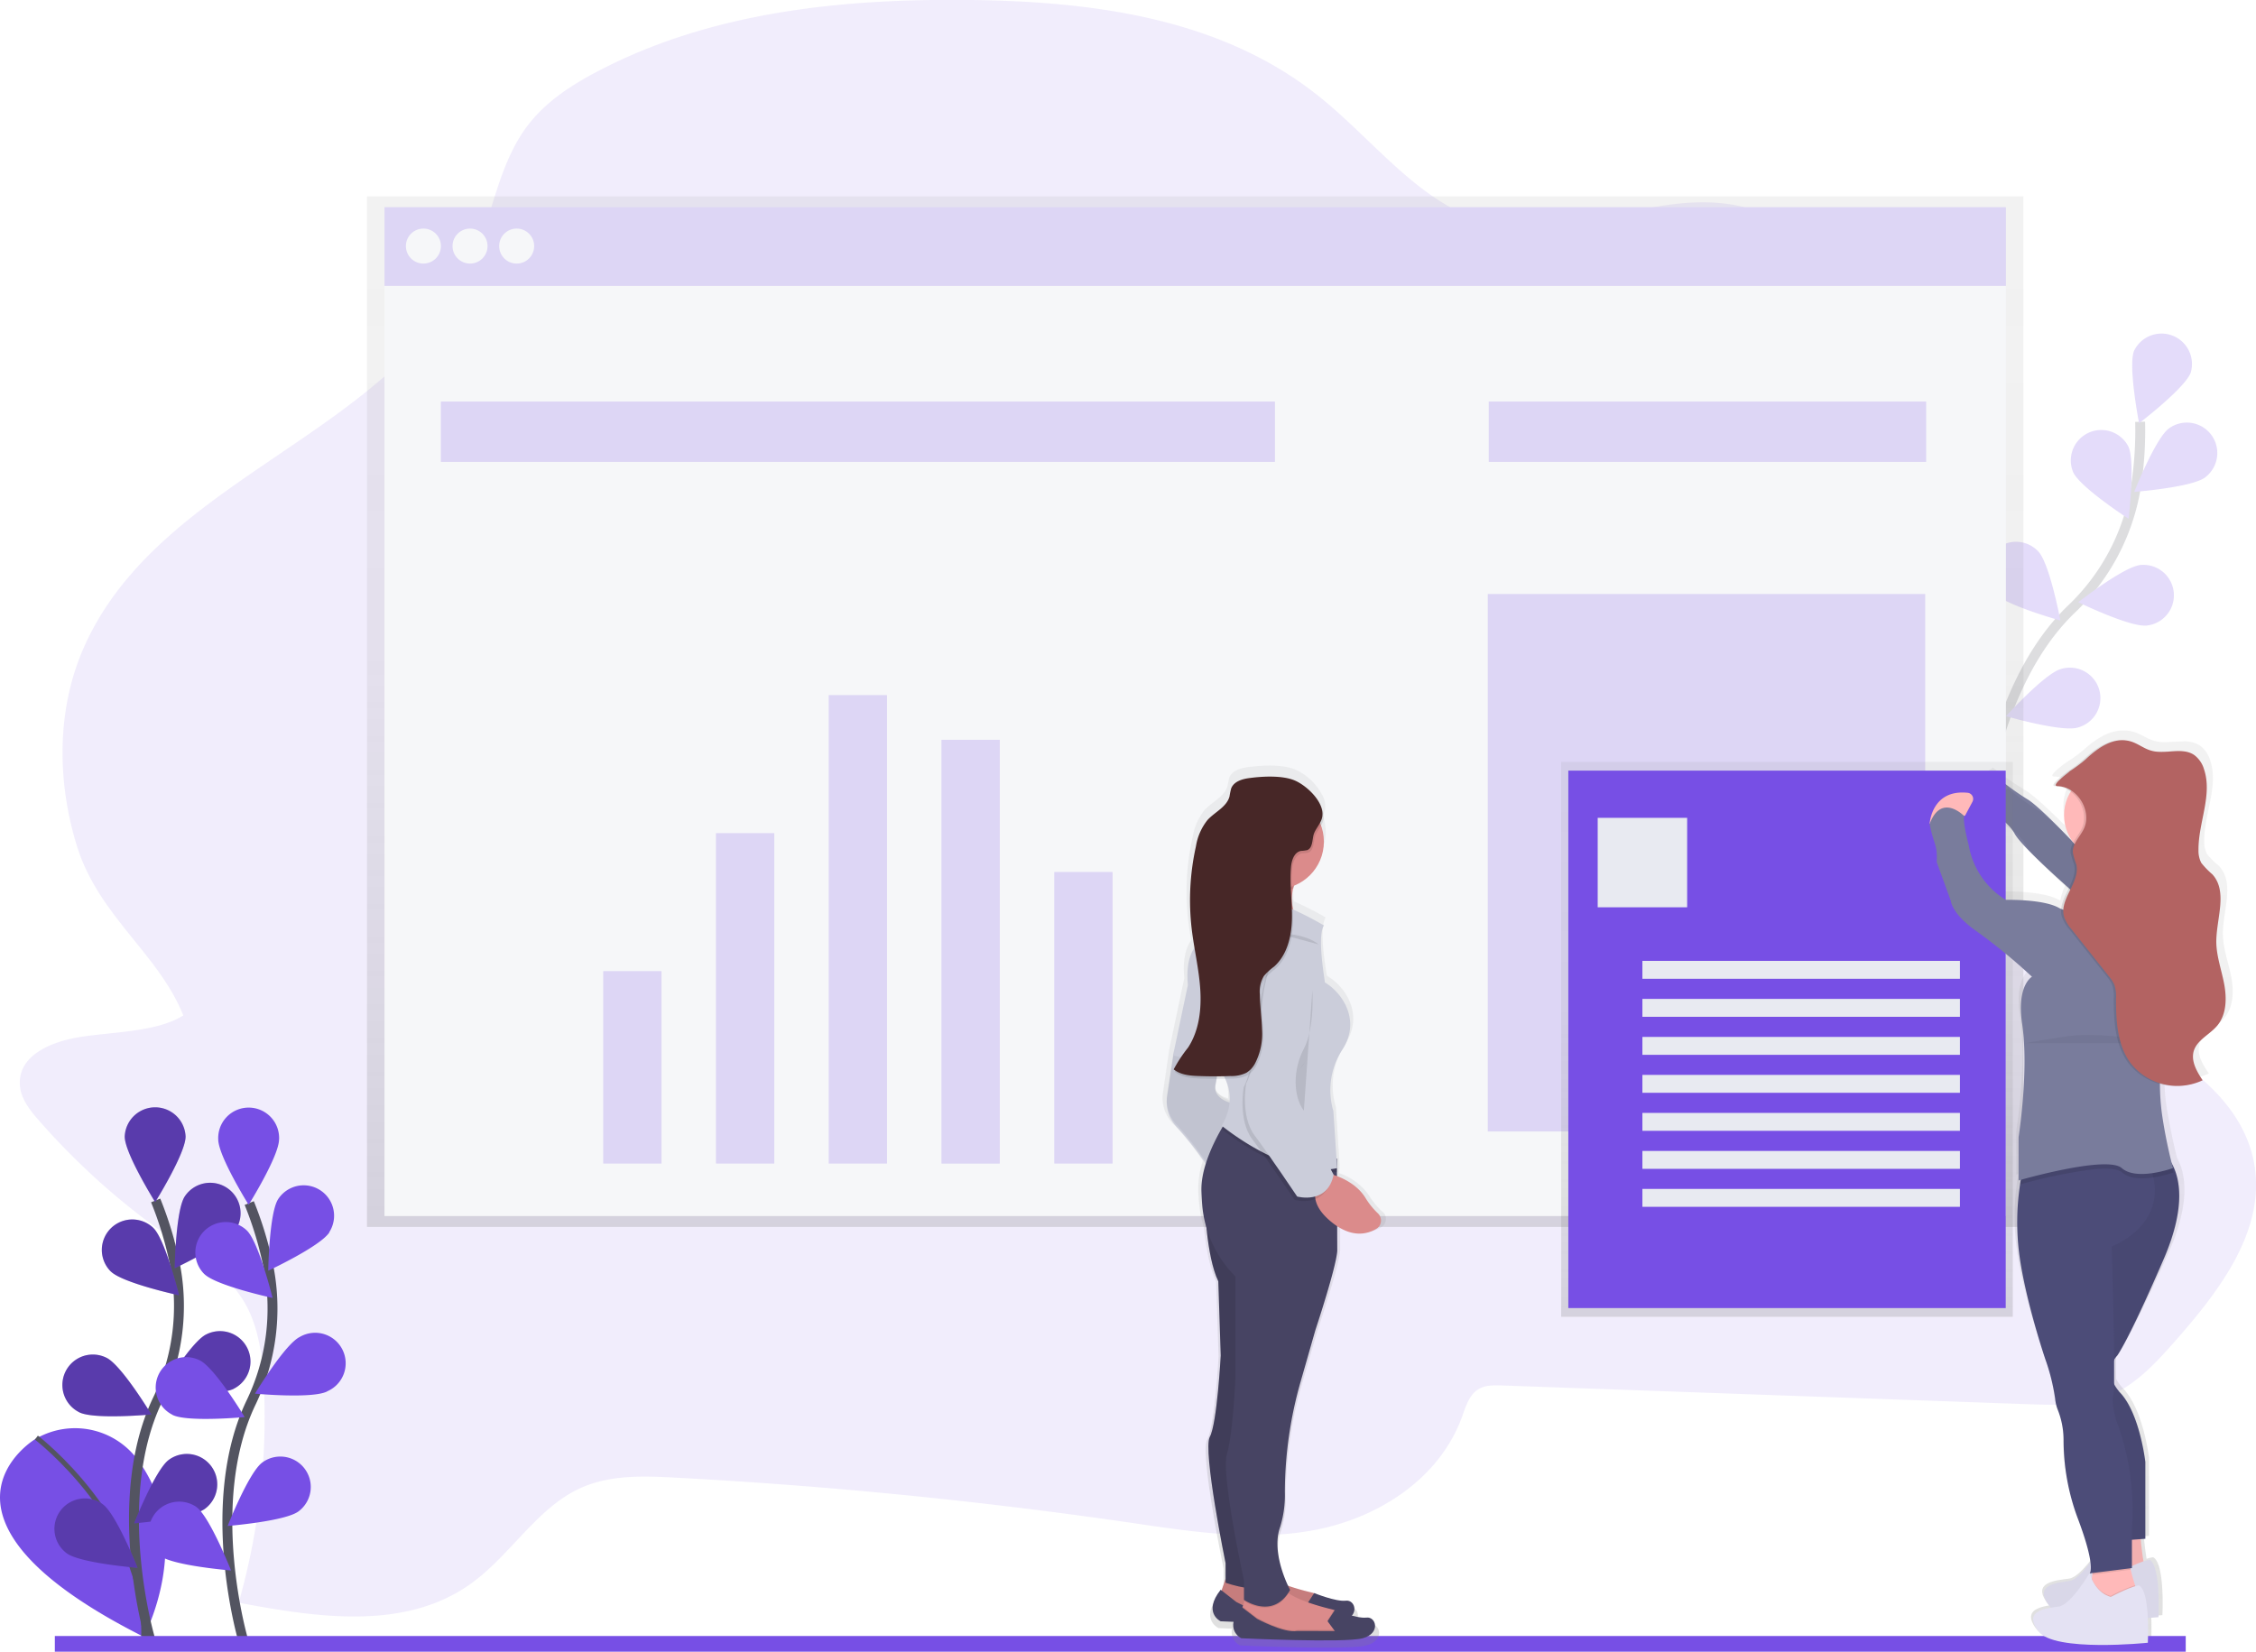 <svg xmlns="http://www.w3.org/2000/svg" xmlns:xlink="http://www.w3.org/1999/xlink" viewBox="0 0 456.2 334.06"><defs><style>.cls-1,.cls-4{fill:#774fe5;}.cls-1,.cls-17{opacity:0.1;}.cls-1,.cls-11,.cls-17,.cls-9{isolation:isolate;}.cls-2{opacity:0.2;}.cls-10,.cls-3{fill:none;stroke:#535461;stroke-miterlimit:10;}.cls-3{stroke-width:2px;}.cls-5{fill:url(#linear-gradient);}.cls-6{fill:#f6f7f9;}.cls-7{fill:url(#linear-gradient-2);}.cls-8{fill:#797c9c;}.cls-9{opacity:0.05;}.cls-11{opacity:0.25;}.cls-12{fill:url(#linear-gradient-3);}.cls-13{fill:#e8eaf1;}.cls-14{fill:#ffb9b9;}.cls-15{fill:#e4e2f3;}.cls-16{fill:#4c4c78;}.cls-18{fill:#b36362;}.cls-19{fill:url(#linear-gradient-4);}.cls-20{fill:#db8b8b;}.cls-21{fill:#474463;}.cls-22{fill:#cbcdda;}.cls-23{fill:#472727;}</style><linearGradient id="linear-gradient" x1="241.69" y1="4207.72" x2="241.69" y2="4416.16" gradientTransform="matrix(1, 0, 0, -1, 0, 4455.86)" gradientUnits="userSpaceOnUse"><stop offset="0" stop-color="gray" stop-opacity="0.25"/><stop offset="0.54" stop-color="gray" stop-opacity="0.12"/><stop offset="1" stop-color="gray" stop-opacity="0.1"/></linearGradient><linearGradient id="linear-gradient-2" x1="519.75" y1="4042.97" x2="519.75" y2="4227.52" gradientTransform="matrix(1, 0, 0, -1, -99.6, 4375.27)" xlink:href="#linear-gradient"/><linearGradient id="linear-gradient-3" x1="361.36" y1="4189.54" x2="361.36" y2="4301.76" xlink:href="#linear-gradient"/><linearGradient id="linear-gradient-4" x1="1913.21" y1="4042.06" x2="1913.21" y2="4220.39" gradientTransform="matrix(1, 0, 0, -1, -1655.6, 4375.27)" xlink:href="#linear-gradient"/></defs><title>section-3</title><g id="Layer_2" data-name="Layer 2"><g id="Layer_13" data-name="Layer 13"><path class="cls-1" d="M16.18,209.74C10.75,210.62,4,213.15,4,219c0,3,2,5.51,3.93,7.69a145.93,145.93,0,0,0,27.73,24.49c4.89,3.32,10.15,6.49,13.4,11.61s4.07,11.64,4.33,17.84a137.26,137.26,0,0,1-5.13,43.52c15.93,3,33.7,5.7,47-3.88,8-5.74,13.33-15.35,22.19-19.33,5.91-2.66,12.61-2.43,19-2.09q45.78,2.42,91.34,9c12.72,1.86,25.68,4,38.26,1.56s25-10.21,29.61-22.89c.71-1.95,1.35-4.13,2.95-5.31s3.34-1,5.1-1L410,284c5.83.2,11.86.37,17.19-2,5.16-2.32,9.14-6.78,13-11.15,8.75-10,18.16-22.25,15.59-35.79-2.06-10.85-11.25-18.43-20.37-23.74s-19.18-9.65-25.89-18.14c-10.19-12.92-9.79-31.41-10.42-48.17a267.79,267.79,0,0,0-5.59-45.14c-2.76-13.06-6.61-26.14-13.8-37.17s-18.19-19.87-30.64-21.49c-16.25-2.11-32.58,8-48.48,3.72-13.43-3.62-22.67-16.47-33.8-25.38C247,3.64,221.08.33,196.56,0c-26-.33-52.68,2.3-75.86,14.51-5.3,2.79-10.5,6.17-14.17,11.11-5.64,7.57-7,17.75-10.69,26.6C81,87.9,32.68,95.58,17,130.85c-5.56,12.51-5.51,27.1-1.45,40.24,4.36,14.14,16.64,21.95,21.51,34.28C31.82,208.74,22.53,208.71,16.18,209.74Z"/><g class="cls-2"><path class="cls-3" d="M400.4,167.71s2.17-28.84,18.47-44.5a43.83,43.83,0,0,0,13-24.46,73.72,73.72,0,0,0,.9-13.44"/><path class="cls-4" d="M443,75.37c-1.2,3.17-10.44,10.23-10.44,10.23S430.33,74.2,431.52,71A6.16,6.16,0,0,1,443,75.37Z"/><path class="cls-4" d="M445.89,96.58c-2.74,2-14.32,2.91-14.32,2.91s4.29-10.81,7-12.82a6.15,6.15,0,1,1,7.3,9.91Z"/><path class="cls-4" d="M434.09,126.52c-3.38.36-13.83-4.72-13.83-4.72s9.16-7.16,12.54-7.52a6.15,6.15,0,1,1,1.29,12.24Z"/><path class="cls-4" d="M420.07,147.17c-3.28.9-14.43-2.32-14.43-2.32s7.81-8.59,11.08-9.53a6.16,6.16,0,1,1,3.35,11.85Z"/><path class="cls-4" d="M419.24,95.53c1.45,3.08,11.2,9.4,11.2,9.4s1.39-11.54-.05-14.62a6.16,6.16,0,0,0-11.15,5.22Z"/><path class="cls-4" d="M403.14,119.89c2.3,2.5,13.5,5.61,13.5,5.61s-2.13-11.43-4.43-13.93a6.15,6.15,0,1,0-9.07,8.32Z"/><path class="cls-4" d="M390.75,145.7c1.84,2.86,12.35,7.81,12.35,7.81s-.16-11.62-2-14.47a6.16,6.16,0,0,0-10.35,6.67Z"/></g><polygon class="cls-5" points="74.21 39.71 74.21 55.97 74.21 248.15 409.17 248.15 409.17 55.97 409.17 39.71 74.21 39.71"/><rect class="cls-6" x="77.75" y="41.91" width="327.88" height="15.92"/><g class="cls-2"><rect class="cls-4" x="77.75" y="41.91" width="327.88" height="15.92"/></g><rect class="cls-6" x="77.75" y="57.83" width="327.88" height="188.12"/><circle class="cls-6" cx="85.62" cy="49.77" r="3.54"/><circle class="cls-6" cx="95.05" cy="49.77" r="3.54"/><circle class="cls-6" cx="104.48" cy="49.77" r="3.54"/><g class="cls-2"><rect class="cls-4" x="89.15" y="81.22" width="168.66" height="12.19"/></g><g class="cls-2"><rect class="cls-4" x="301.05" y="81.22" width="88.45" height="12.19"/></g><g class="cls-2"><rect class="cls-4" x="121.98" y="196.41" width="11.79" height="38.92"/><rect class="cls-4" x="144.78" y="168.5" width="11.79" height="66.83"/><rect class="cls-4" x="167.58" y="140.59" width="11.79" height="94.74"/><rect class="cls-4" x="190.38" y="149.63" width="11.79" height="85.71"/><rect class="cls-4" x="213.19" y="176.36" width="11.79" height="58.97"/></g><g class="cls-2"><rect class="cls-4" x="300.86" y="120.14" width="88.45" height="108.7"/></g><path class="cls-7" d="M451.18,197.49c-.57-2.87-1.65-5.68-1.68-8.61,0-4.76,2.49-10.29-.84-13.8a15.63,15.63,0,0,1-2.34-2.33,5.13,5.13,0,0,1-.59-2.63c-.05-5.55,3-11.19,1.17-16.44a5.54,5.54,0,0,0-2.1-2.93,6,6,0,0,0-3.55-.79c-1.17,0-2.41.13-3.62.15a7.7,7.7,0,0,1-2-.27c-1.4-.4-2.59-1.31-4-1.77a6.64,6.64,0,0,0-2.26-.31c-3-.1-5.82,1.92-8,3.88a28.52,28.52,0,0,1-3.41,2.48c.18-.12-4.22,2.9-2.56,2.93a5.7,5.7,0,0,1,3.27,1.14,8.84,8.84,0,0,0,.45,10.25l-2.33-2.26c-2.42-2.38-5.81-5.58-7.4-6.45a52.89,52.89,0,0,1-6.36-4.46s-4.86,2.71-3.36,6.48a14.26,14.26,0,0,1,2.08.82,4.08,4.08,0,0,0,.29,1.46,15.9,15.9,0,0,1,4.32,2.11,6.42,6.42,0,0,1,.41.65,33.54,33.54,0,0,0,5.12,5.47c1.73,1.74,4,3.81,6.27,5.8a12.32,12.32,0,0,0-1.53,4.07l-.51-.23c-3.36-1.81-11.21-1.62-11.21-1.62a16.39,16.39,0,0,1-7.85-11.16s-1.31-4.68-.94-5.93h0l.17,0,1.56-2.85a1.25,1.25,0,0,0-1-1.84c-7.65-.69-8,6.33-8,6.33h.07l0,.06c.93,4.5,1.68,4.14,1.49,7.74l3,7.91s.19,2.72,5.61,6.3A118.08,118.08,0,0,1,410.53,196s-3.27,1.71-2.06,9.54c1.48,9.56-.75,23.21-.75,23.21v8.82l.42-.12c-.05.3-.1.61-.16.95a49.62,49.62,0,0,0-.26,13.39c1.13,9.36,5.61,22.15,5.61,22.15a40.34,40.34,0,0,1,2.06,8.1,7.49,7.49,0,0,0,.48,2.08,16.34,16.34,0,0,1,1.31,6.24,43.89,43.89,0,0,0,2.88,15.79,42.09,42.09,0,0,1,2.81,9.28c-1.36,1.75-3.11,3.66-4.49,3.85-2.62.36-7.67.72-4.3,5a2.16,2.16,0,0,0,.39.41c-2.56.41-5.37,1.3-2.64,4.81,3.37,4.32,23.18,2.34,23.18,2.34s.12-2.41,0-5l2.26-.18s.56-10.44-1.87-11.7a5.34,5.34,0,0,0-1.31.32c-.26-1.45-.45-3.24-.59-4.57l1-.07v-.07h.06V294.82s-1.12-9.71-5.23-14a8.54,8.54,0,0,1-1.35-1.81l-.06-.11c0-1.23,0-2.89,0-4.8l.06-.1c.07-.12.14-.22.21-.32l.31-.36.06-.08h0s2.26-2.71,9.91-19.79c4.67-10.43,3.43-16.28,1.76-19.29-.35-1.36-1.09-4.4-2-9.6a37.51,37.51,0,0,1-.54-6.69,13.64,13.64,0,0,0,3.54.4,12.1,12.1,0,0,0,5.43-1.16c-1.22-1.78-2.5-3.87-1.88-5.92.69-2.33,3.45-3.4,5-5.28C451.69,203.62,451.74,200.37,451.18,197.49Z"/><path class="cls-8" d="M403.82,157.19s-4.64,2.68-3.21,6.42c0,0,4.82,1.43,6.78,5S424.52,185,424.52,185l11.08-5.53s-3.85-5.14-16-8.73c0,0-7.18-7.68-9.68-9.12A53.56,53.56,0,0,1,403.82,157.19Z"/><path class="cls-9" d="M406.08,159.45s-4.64,2.68-3.21,6.43c0,0,4.82,1.42,6.78,5s17.13,16.42,17.13,16.42l11.08-5.53s-3.85-5.14-16-8.73c0,0-7.18-7.68-9.68-9.12A53.56,53.56,0,0,1,406.08,159.45Z"/><path class="cls-4" d="M7.06,291.1s-26.07,15.73,22,39.95c0,0,10.59-19.66-1.12-35.69a15.78,15.78,0,0,0-20.48-4.49Z"/><path class="cls-10" d="M7.36,290.76S29.67,307.83,29.06,331"/><path class="cls-3" d="M30.31,331.33s-8.17-27.76,1.52-48.15a43.82,43.82,0,0,0,3.54-27.49,73.45,73.45,0,0,0-3.89-12.9"/><path class="cls-4" d="M37.53,229.87c0,3.4-6.15,13.26-6.15,13.26s-6.16-9.86-6.16-13.26a6.16,6.16,0,0,1,12.31,0Z"/><path class="cls-4" d="M47.7,248.72c-1.85,2.85-12.37,7.78-12.37,7.78s.19-11.62,2-14.47a6.15,6.15,0,0,1,10.33,6.69Z"/><path class="cls-4" d="M47.26,280.89c-3,1.54-14.61.46-14.61.46s6-10,9.07-11.47a6.15,6.15,0,0,1,5.54,11h0Z"/><path class="cls-4" d="M41.44,305.16c-2.71,2-14.32,2.94-14.32,2.94s4.27-10.81,7-12.83a6.15,6.15,0,1,1,7.32,9.89Z"/><path class="cls-4" d="M22.41,257.16c2.44,2.37,13.8,4.82,13.8,4.82s-2.78-11.3-5.22-13.65a6.16,6.16,0,0,0-8.59,8.83h0Z"/><path class="cls-4" d="M16,285.63c3,1.53,14.61.45,14.61.45s-6-9.94-9.06-11.46a6.16,6.16,0,1,0-5.55,11Z"/><path class="cls-4" d="M13.5,314.16c2.71,2,14.32,2.94,14.32,2.94s-4.27-10.81-7-12.83a6.15,6.15,0,1,0-7.32,9.89Z"/><path class="cls-11" d="M37.53,229.87c0,3.4-6.15,13.26-6.15,13.26s-6.16-9.86-6.16-13.26a6.16,6.16,0,0,1,12.31,0Z"/><path class="cls-11" d="M47.7,248.72c-1.85,2.85-12.37,7.78-12.37,7.78s.19-11.62,2-14.47a6.15,6.15,0,0,1,10.33,6.69Z"/><path class="cls-11" d="M47.26,280.89c-3,1.54-14.61.46-14.61.46s6-10,9.07-11.47a6.15,6.15,0,0,1,5.54,11h0Z"/><path class="cls-11" d="M41.44,305.16c-2.71,2-14.32,2.94-14.32,2.94s4.27-10.81,7-12.83a6.15,6.15,0,1,1,7.32,9.89Z"/><path class="cls-11" d="M22.41,257.16c2.44,2.37,13.8,4.82,13.8,4.82s-2.78-11.3-5.22-13.65a6.16,6.16,0,0,0-8.59,8.83h0Z"/><path class="cls-11" d="M16,285.63c3,1.53,14.61.45,14.61.45s-6-9.94-9.06-11.46a6.16,6.16,0,1,0-5.55,11Z"/><path class="cls-11" d="M13.5,314.16c2.71,2,14.32,2.94,14.32,2.94s-4.27-10.81-7-12.83a6.15,6.15,0,1,0-7.32,9.89Z"/><path class="cls-3" d="M49.21,331.86S41,304.12,50.75,283.71a43.88,43.88,0,0,0,3.54-27.49,73.45,73.45,0,0,0-3.89-12.9"/><path class="cls-4" d="M56.43,230.42c0,3.4-6.15,13.25-6.15,13.25s-6.15-9.85-6.15-13.25a6.16,6.16,0,1,1,12.31,0Z"/><path class="cls-4" d="M66.61,249.24C64.76,252.1,54.24,257,54.24,257s.19-11.62,2-14.46a6.15,6.15,0,1,1,10.33,6.69Z"/><path class="cls-4" d="M66.16,281.42c-3,1.53-14.6.45-14.6.45s6-9.95,9.06-11.47a6.17,6.17,0,1,1,5.54,11Z"/><path class="cls-4" d="M60.35,305.69c-2.72,2-14.32,2.94-14.32,2.94s4.26-10.81,7-12.83a6.15,6.15,0,0,1,7.32,9.89Z"/><path class="cls-4" d="M41.32,257.68c2.44,2.37,13.8,4.83,13.8,4.83s-2.78-11.3-5.22-13.66a6.16,6.16,0,0,0-8.59,8.83h0Z"/><path class="cls-4" d="M34.87,286.16c3,1.53,14.61.45,14.61.45s-6-9.95-9.07-11.47a6.15,6.15,0,1,0-5.54,11h0Z"/><path class="cls-4" d="M32.4,314.69c2.72,2,14.32,2.94,14.32,2.94s-4.26-10.81-7-12.84a6.16,6.16,0,0,0-7.32,9.9Z"/><rect class="cls-4" x="11.09" y="330.89" width="430.9" height="3.17"/><rect class="cls-12" x="315.7" y="154.1" width="91.32" height="112.22"/><rect class="cls-4" x="317.14" y="155.86" width="88.45" height="108.7"/><rect class="cls-13" x="323.08" y="165.41" width="18.09" height="18.09"/><rect class="cls-13" x="332.12" y="194.34" width="64.21" height="3.62"/><rect class="cls-13" x="332.12" y="202.03" width="64.21" height="3.62"/><rect class="cls-13" x="332.12" y="209.72" width="64.21" height="3.62"/><rect class="cls-13" x="332.12" y="217.4" width="64.21" height="3.62"/><rect class="cls-13" x="332.12" y="225.09" width="64.21" height="3.62"/><rect class="cls-13" x="332.12" y="232.78" width="64.21" height="3.62"/><rect class="cls-13" x="332.12" y="240.46" width="64.21" height="3.62"/><path class="cls-14" d="M432.73,309.4s.53,7.85,1.43,8.75-8,1.43-8,1.43l1.24-10.18Z"/><path class="cls-9" d="M432.73,309.4s.53,7.85,1.43,8.75-8,1.43-8,1.43l1.24-10.18Z"/><path class="cls-15" d="M434.69,315.47s-1.24,0-5.71,2.32c0,0-3-.53-4.28-4.82,0,0-3.75,6.42-6.24,6.78s-7.32.72-4.11,5,22.13,2.32,22.13,2.32S437,316.72,434.69,315.47Z"/><path class="cls-9" d="M434.69,315.47s-1.24,0-5.71,2.32c0,0-3-.53-4.28-4.82,0,0-3.75,6.42-6.24,6.78s-7.32.72-4.11,5,22.13,2.32,22.13,2.32S437,316.72,434.69,315.47Z"/><path class="cls-14" d="M432,321.54l-1.24,3.39-8.21-2.32.45-3.37.11-.81.32-2.26s6.95-1.79,6.95-.9a14.7,14.7,0,0,0,.46,2.17c.28,1.1.64,2.35.9,3.17Z"/><path class="cls-16" d="M427.53,275a4.87,4.87,0,0,0,0,5,8.69,8.69,0,0,0,1.29,1.78c3.92,4.28,5,13.92,5,13.92v15.52l-2.67.2-4.29.33-6.42-26.41s-3.75-19.27-2-22.66S421.86,238,421.86,238l1.48-1.54,3.51-3.64H437a7,7,0,0,1,2,2.21c1.71,2.83,3.24,8.71-1.44,19.56-7.32,16.95-9.46,19.63-9.46,19.63A3.85,3.85,0,0,0,427.53,275Z"/><path class="cls-9" d="M427.59,274.92a4.87,4.87,0,0,0,0,5,8.09,8.09,0,0,0,1.29,1.78c3.92,4.28,5,13.92,5,13.92v15.52l-2.67.2-4.29.33-6.42-26.41s-3.75-19.27-2-22.66S421.92,238,421.92,238l1.48-1.53,3.51-3.64h10.18a6.77,6.77,0,0,1,2,2.21c1.71,2.82,3.24,8.7-1.45,19.55-7.31,17-9.45,19.63-9.45,19.63A4.18,4.18,0,0,0,427.59,274.92Z"/><path class="cls-17" d="M430.87,317.46l-7.73,1,.31-2.26s7-1.79,7-.9A12.73,12.73,0,0,0,430.87,317.46Z"/><path class="cls-16" d="M427,252.12s.45,14.05.51,22.88v5a10.71,10.71,0,0,1-.14,2c-.53,1.6.53,5.17.53,5.17a51.37,51.37,0,0,1,3.21,22.13v7.85l-8.56,1.07s1.43-1.07-2.5-11.42a44.91,44.91,0,0,1-2.75-15.65,16.91,16.91,0,0,0-1.26-6.2,8.07,8.07,0,0,1-.45-2.06,41.19,41.19,0,0,0-2-8s-4.28-12.66-5.36-22a51.27,51.27,0,0,1,.25-13.27,33.57,33.57,0,0,1,.65-3.32s17.44-11,24-3.39a8.65,8.65,0,0,1,1.48,2.5,15.93,15.93,0,0,1,.85,2.78C437.58,248.2,427,252.12,427,252.12Z"/><circle class="cls-14" cx="426.48" cy="164.87" r="9.1"/><path class="cls-14" d="M421.48,170.57s3.75,10.53,0,16.06,12,3.75,12,3.75l6.07-7.31s-7.14,0-7.5-12.5S421.48,170.57,421.48,170.57Z"/><path class="cls-17" d="M439.51,237.13a23.91,23.91,0,0,1-4,1c-2.22.34-4.84.36-6.37-1-.91-.8-3.17-.9-5.84-.64a100.65,100.65,0,0,0-14.8,3.07c.16-1.11.38-2.22.65-3.32,0,0,17.44-11,24-3.39H437a7,7,0,0,1,2,2.21C439.32,236.48,439.51,237.13,439.51,237.13Z"/><path class="cls-17" d="M432,321.54l-1.24,3.39-8.21-2.32.45-3.37a5.8,5.8,0,0,0,3.82,3.55,28.22,28.22,0,0,1,4.91-2.15C431.91,321.18,432,321.54,432,321.54Z"/><path class="cls-15" d="M432.55,320.65s-1.25,0-5.71,2.32c0,0-3-.54-4.29-4.82,0,0-3.74,6.42-6.24,6.78s-7.32.71-4.11,5,22.13,2.32,22.13,2.32S434.87,321.89,432.55,320.65Z"/><path class="cls-14" d="M390.21,166.61s.35-7,7.65-6.27A1.24,1.24,0,0,1,399,161.7a1.37,1.37,0,0,1-.13.45l-1.5,2.81Z"/><path class="cls-8" d="M432.37,185.2s-8.74-1.42-11.06-3.21c0,0-1.79,3.4-5,1.61S405.6,182,405.6,182a16.14,16.14,0,0,1-7.49-11.06s-1.25-4.64-.91-5.88c0,0-4.64-4.82-7,1.61.91,4.46,1.61,4.1,1.43,7.68l2.86,7.85s.17,2.68,5.35,6.25a114.29,114.29,0,0,1,11.06,9.1s-3.12,1.7-2,9.46c1.42,9.49-.71,23-.71,23v8.74s17.84-5.17,20.87-2.5,10.35,0,10.35,0a100.57,100.57,0,0,1-2.14-10.35,45.29,45.29,0,0,1,.18-14.47s4.63-12.31,6.78-17.31-1.61-11.75-5.36-14.27-5.14-1-5.14-1S440.4,183.6,432.37,185.2Z"/><path class="cls-9" d="M409.44,211s1.43-.34,8.56-1.41S437.63,211,437.63,211"/><path class="cls-17" d="M415.61,159c4.07.09,7.08,5.11,5.28,8.73-.8,1.59-2.33,3-2.17,4.76a16.59,16.59,0,0,0,.69,2.32c.85,3.62-3.47,7-2.48,10.57a7.49,7.49,0,0,0,1.54,2.59l7.52,9.47a7.39,7.39,0,0,1,1.12,1.74,7.48,7.48,0,0,1,.32,2.78c0,4.52.26,9.37,2.93,13A12,12,0,0,0,445,218.5c-1.17-1.77-2.38-3.84-1.81-5.88.66-2.31,3.3-3.37,4.82-5.24,1.83-2.26,1.88-5.47,1.35-8.32s-1.58-5.64-1.6-8.55c0-4.71,2.38-10.19-.8-13.67a15.81,15.81,0,0,1-2.24-2.32,5.26,5.26,0,0,1-.56-2.61c-.05-5.5,2.87-11.09,1.12-16.31a5.53,5.53,0,0,0-2-2.9c-2.48-1.67-5.92,0-8.78-.9-1.36-.4-2.48-1.31-3.8-1.76-3.57-1.21-6.88,1.22-9.35,3.54a27.84,27.84,0,0,1-3.26,2.46C418.23,156,414,158.94,415.61,159Z"/><path class="cls-18" d="M416.06,159c4.07.09,7.08,5.11,5.28,8.73-.79,1.59-2.33,3-2.17,4.76a16.59,16.59,0,0,0,.69,2.32c.85,3.62-3.47,7-2.48,10.57a7.65,7.65,0,0,0,1.54,2.59l7.52,9.47a7.39,7.39,0,0,1,1.12,1.74,7.28,7.28,0,0,1,.33,2.78c0,4.52.25,9.37,2.92,13a12,12,0,0,0,14.6,3.53c-1.17-1.77-2.38-3.84-1.81-5.88.67-2.31,3.3-3.37,4.82-5.24,1.83-2.26,1.88-5.47,1.35-8.32s-1.57-5.64-1.6-8.55c0-4.71,2.38-10.19-.8-13.67a16.35,16.35,0,0,1-2.24-2.32,5.37,5.37,0,0,1-.56-2.61c-.05-5.5,2.87-11.09,1.12-16.31a5.53,5.53,0,0,0-2-2.9c-2.48-1.67-5.92,0-8.78-.9-1.36-.4-2.48-1.31-3.8-1.76-3.57-1.21-6.88,1.22-9.35,3.54A27,27,0,0,1,418.5,156C418.68,156,414.48,158.94,416.06,159Z"/><path class="cls-19" d="M279.46,245a15.91,15.91,0,0,1-2.67-3.28,11.85,11.85,0,0,0-6-4.44v-.81h.11l-.05-.74h.05l-.13-2h0l-.63-9.8a15.13,15.13,0,0,1,1.76-12.58c4.07-6,.25-11.79-3.57-14,0,0-1.81-9.53-.25-11.79a69.29,69.29,0,0,0-6.43-3.27q0-.17-.09-.36c0-.9-.1-1.77-.14-2.66a9,9,0,0,1,.25-1.36c.05-.18.1-.37.16-.57a9.78,9.78,0,0,0,6.25-9.07,9.61,9.61,0,0,0-.61-3.36,4.19,4.19,0,0,0,.45-1.07,4.36,4.36,0,0,0-.6-3.13,11.34,11.34,0,0,0-5.43-5.08c-2.65-1.08-6.65-.83-9.41-.5-1.55.19-3.33.71-3.89,2.15a15.1,15.1,0,0,0-.35,1.65c-.58,2.18-3.09,3.21-4.64,4.88a11.6,11.6,0,0,0-2.41,5.43,50,50,0,0,0-.91,17c.16,1.31.37,2.61.59,3.91-.93,1.31-1.77,3.62-1.39,7.69l-3.06,14.54L235.17,221a7.44,7.44,0,0,0,2.29,6.52,57.48,57.48,0,0,1,5.79,7.27,17.19,17.19,0,0,0-.94,5.77c0,.91.08,1.76.15,2.59a23,23,0,0,0,1,5.11c.35,3.5,1.06,8,2.45,10.85l.51,15.29s-.77,14-2.3,16.8,3.32,26.07,3.32,26.07v3.26l-.82,2.39-.2-.15c-3.83,4.76,0,6.52,0,6.52l2.71.11a3.07,3.07,0,0,0,1.63,3.39s21.71,1,25.53,0,2.81-4.52.76-4.26a9.28,9.28,0,0,1-3-.4c1.19-1.4.24-3.29-1.28-3.11-2.05.25-6.64-1.57-6.64-1.57v0a3.81,3.81,0,0,0-.45-.13,49.19,49.19,0,0,1-5.05-1.43c-1-2.11-3.26-7.79-1.63-12.2a21.85,21.85,0,0,0,1-7.21,82.4,82.4,0,0,1,3.36-22.87l3.06-10.52s4.34-12.79,4.59-16.28l0-5.12c3.59,2.31,6.43,1.61,8.26.54a2,2,0,0,0,.73-2.68A1.88,1.88,0,0,0,279.46,245Zm-34.07-26.6a12.08,12.08,0,0,0,.22-1.19h1.81a9.35,9.35,0,0,1,.91,4.94C246.94,221.73,244.87,220.66,245.39,218.44Z"/><path class="cls-20" d="M247.82,319.33l-1,2.95,3.19,3.19,10.56,2.46,7.62-.74-.49-2.71h0a3.27,3.27,0,0,0-2.42-2.38c-3.13-.74-9.1-2.41-10.36-4.75Z"/><path class="cls-17" d="M247.82,319.33l-1,2.95,3.19,3.19,10.56,2.46,7.62-.74-.49-2.71h0a3.27,3.27,0,0,0-2.42-2.38c-3.13-.74-9.1-2.41-10.36-4.75Z"/><path class="cls-21" d="M265.75,326.46l-1.47-2,1.47-2.26s4.43,1.79,6.39,1.54,2.95,3.19-.74,4.17-24.56,0-24.56,0-3.69-1.71,0-6.38L250,324s5.42,2.94,8.1,2.45Z"/><path class="cls-20" d="M272.37,330.63l-7.61.74-10.55-2.48-3.2-3.16.27-.78.36-1.1.36-1.07,7.12-2a4.43,4.43,0,0,0,1.44,1.45c2.32,1.58,6.47,2.71,8.91,3.3l.3.09a3.24,3.24,0,0,1,2.12,2.29Z"/><path class="cls-17" d="M272.37,330.63l-7.61.74-10.55-2.48-3.2-3.16.27-.78,2.93,2.26s5.43,3,8.11,2.45h7.61l-1.47-2,1.32-2.05a3.26,3.26,0,0,1,2.12,2.29Z"/><path class="cls-21" d="M269.93,329.89l-1.48-2,1.48-2.26s4.42,1.78,6.38,1.53,2.95,3.19-.74,4.18-24.56,0-24.56,0-3.69-1.72,0-6.38l3.19,2.45s5.43,2.95,8.11,2.46Z"/><path class="cls-20" d="M263.78,187.42s-11.79,1.23-10.07-3.68a8.76,8.76,0,0,0,.36-4.34,11.84,11.84,0,0,0-2.08-5L263,176.13a13.7,13.7,0,0,0-1.49,3.55C260.23,184.89,263.78,187.42,263.78,187.42Z"/><path class="cls-21" d="M243.64,243.44s.25,10.56,2.72,15.72l.49,15s-.74,13.76-2.21,16.46,3.19,25.55,3.19,25.55v3.93s7.85,2.94,10.07-.5l-2.21-29.23,1-40.53Z"/><path class="cls-17" d="M243.64,243.44s.25,10.56,2.72,15.72l.49,15s-.74,13.76-2.21,16.46,3.19,25.55,3.19,25.55v3.93s7.85,2.94,10.07-.5l-2.21-29.23,1-40.53Z"/><path class="cls-22" d="M238.73,209.53l-1.47,3.93L236,221.81a7.38,7.38,0,0,0,2.21,6.38,70.28,70.28,0,0,1,6.88,9.09l4.66-14s-4.66-.73-3.93-3.93.5-9.09.5-9.09Z"/><path class="cls-9" d="M238.73,209.07,237.26,213,236,221.35a7.4,7.4,0,0,0,2.21,6.39,70.28,70.28,0,0,1,6.88,9.09l4.66-14s-4.66-.74-3.93-3.93.5-9.09.5-9.09Z"/><path class="cls-17" d="M260.56,322.25c-3.16,5-8.05,2.15-8.92,1.59l.35-1.07,7.13-2A4.34,4.34,0,0,0,260.56,322.25Z"/><path class="cls-21" d="M270.42,253c-.24,3.44-4.42,16-4.42,16l-2.95,10.31a81.85,81.85,0,0,0-3.23,22.43,21.84,21.84,0,0,1-.94,7.06c-2,5.42,2,12.77,2,12.77-3.44,6.14-9.33,2-9.33,2v-3.93s-4.67-21.37-3.44-25.55,1.72-15.47,1.72-15.47V258.17a23.1,23.1,0,0,1-6.74-14.67c-.06-.8-.11-1.65-.14-2.53-.2-5.54,3.59-12,5.07-14.35.36-.56.58-.88.58-.88l21.7,8.6h.05V237Z"/><path class="cls-17" d="M263.05,176.13a13.73,13.73,0,0,0-1.5,3.55,9.59,9.59,0,0,1-7.47-.28,12,12,0,0,0-2.09-5Z"/><circle class="cls-20" cx="258.13" cy="170.23" r="9.58"/><path class="cls-17" d="M270.42,237h-.1c-10.3,2.12-23.24-8.61-23.24-8.61a12.77,12.77,0,0,0,.91-1.81c.36-.56.58-.88.58-.88l21.7,8.6.05.85Z"/><path class="cls-22" d="M267.72,187.18s-13.76-8.35-18.18-4.92l-6.14,7.86s-3.93,1.23-3.19,9.09l-3,14.25,8.84,2.21s5.16,4.91,1,12c0,0,13,10.81,23.34,8.59l-.76-11.53a15,15,0,0,1,1.72-12.28c3.93-5.9.24-11.54-3.44-13.76C268,198.72,266.24,189.39,267.72,187.18Z"/><path class="cls-20" d="M268.45,237.29s5.16,1,7.62,4.91a15.3,15.3,0,0,0,2.57,3.21,2,2,0,0,1,.13,2.76,2.44,2.44,0,0,1-.43.35c-1.95,1.17-5.13,1.89-9.15-1.41C262.31,241.47,268.45,237.29,268.45,237.29Z"/><path class="cls-17" d="M260.84,191.85s-4.92-.5-6.14,12.28-3.19,15.72-3.19,15.72-1.23,6.63,1.71,10.56,8.59,12.28,8.59,12.28,6.15,1.72,7.38-4.42L261.57,224s-1.23-4.91,1.72-8.35S268.45,189.39,260.84,191.85Z"/><path class="cls-22" d="M261.33,191.11s-4.91-.49-6.14,12.28S252,219.11,252,219.11s-1.23,6.63,1.72,10.56S262.31,242,262.31,242s6.14,1.72,7.37-4.42l-7.62-14.25s-1.22-4.91,1.72-8.33S269,188.65,261.33,191.11Z"/><path class="cls-17" d="M265.38,200.32s.5,7.61-1.72,11.79-2.21,9.58,0,12.53"/><path class="cls-17" d="M266.61,191s-2-2-7.61-2.21-8.11-2-8.11-2"/><path class="cls-17" d="M252.93,157.85c-1.49.19-3.2.7-3.73,2.1a12.59,12.59,0,0,0-.34,1.62c-.56,2.14-3,3.16-4.47,4.78a11.48,11.48,0,0,0-2.32,5.32,49.79,49.79,0,0,0-.86,16.69c.48,4.07,1.46,8.08,1.73,12.17s-.23,8.4-2.47,11.84a28.89,28.89,0,0,0-2.91,4.4c1.41,1.14,3.35,1.31,5.17,1.36q3.17.1,6.33,0a6.78,6.78,0,0,0,3.22-.67,5,5,0,0,0,1.69-1.81,13,13,0,0,0,1.47-6.9c-.06-2.37-.43-4.74-.46-7.12a6.24,6.24,0,0,1,.83-3.74,11.59,11.59,0,0,1,2.05-1.9c2.63-2.33,3.53-6.07,3.62-9.58s-.49-7-.19-10.53c.11-1.36.62-3,2-3.29a7.11,7.11,0,0,0,1.29-.16c1.08-.41,1-1.94,1.28-3.05s1.42-2.23,1.72-3.49c.7-3-3.08-6.52-5.55-7.56S255.61,157.53,252.93,157.85Z"/><path class="cls-23" d="M252.7,157.36c-1.49.18-3.19.69-3.73,2.09a15.56,15.56,0,0,0-.34,1.62c-.56,2.15-3,3.17-4.46,4.79a11.35,11.35,0,0,0-2.33,5.31,50.08,50.08,0,0,0-.86,16.69c.48,4.07,1.46,8.09,1.73,12.18s-.22,8.4-2.46,11.83a28.72,28.72,0,0,0-2.91,4.41c1.41,1.14,3.35,1.3,5.16,1.35q3.17.12,6.33,0a6.73,6.73,0,0,0,3.23-.67,5,5,0,0,0,1.69-1.8,13,13,0,0,0,1.46-6.9c-.06-2.37-.43-4.74-.45-7.13a6.14,6.14,0,0,1,.82-3.73,12,12,0,0,1,2.06-1.9c2.63-2.33,3.53-6.07,3.61-9.59s-.49-7-.19-10.53c.12-1.35.63-3,2-3.28a7.86,7.86,0,0,0,1.28-.16c1.08-.42,1-1.94,1.28-3.06s1.42-2.22,1.72-3.48c.71-3-3.07-6.52-5.55-7.56S255.36,157,252.7,157.36Z"/></g></g></svg>